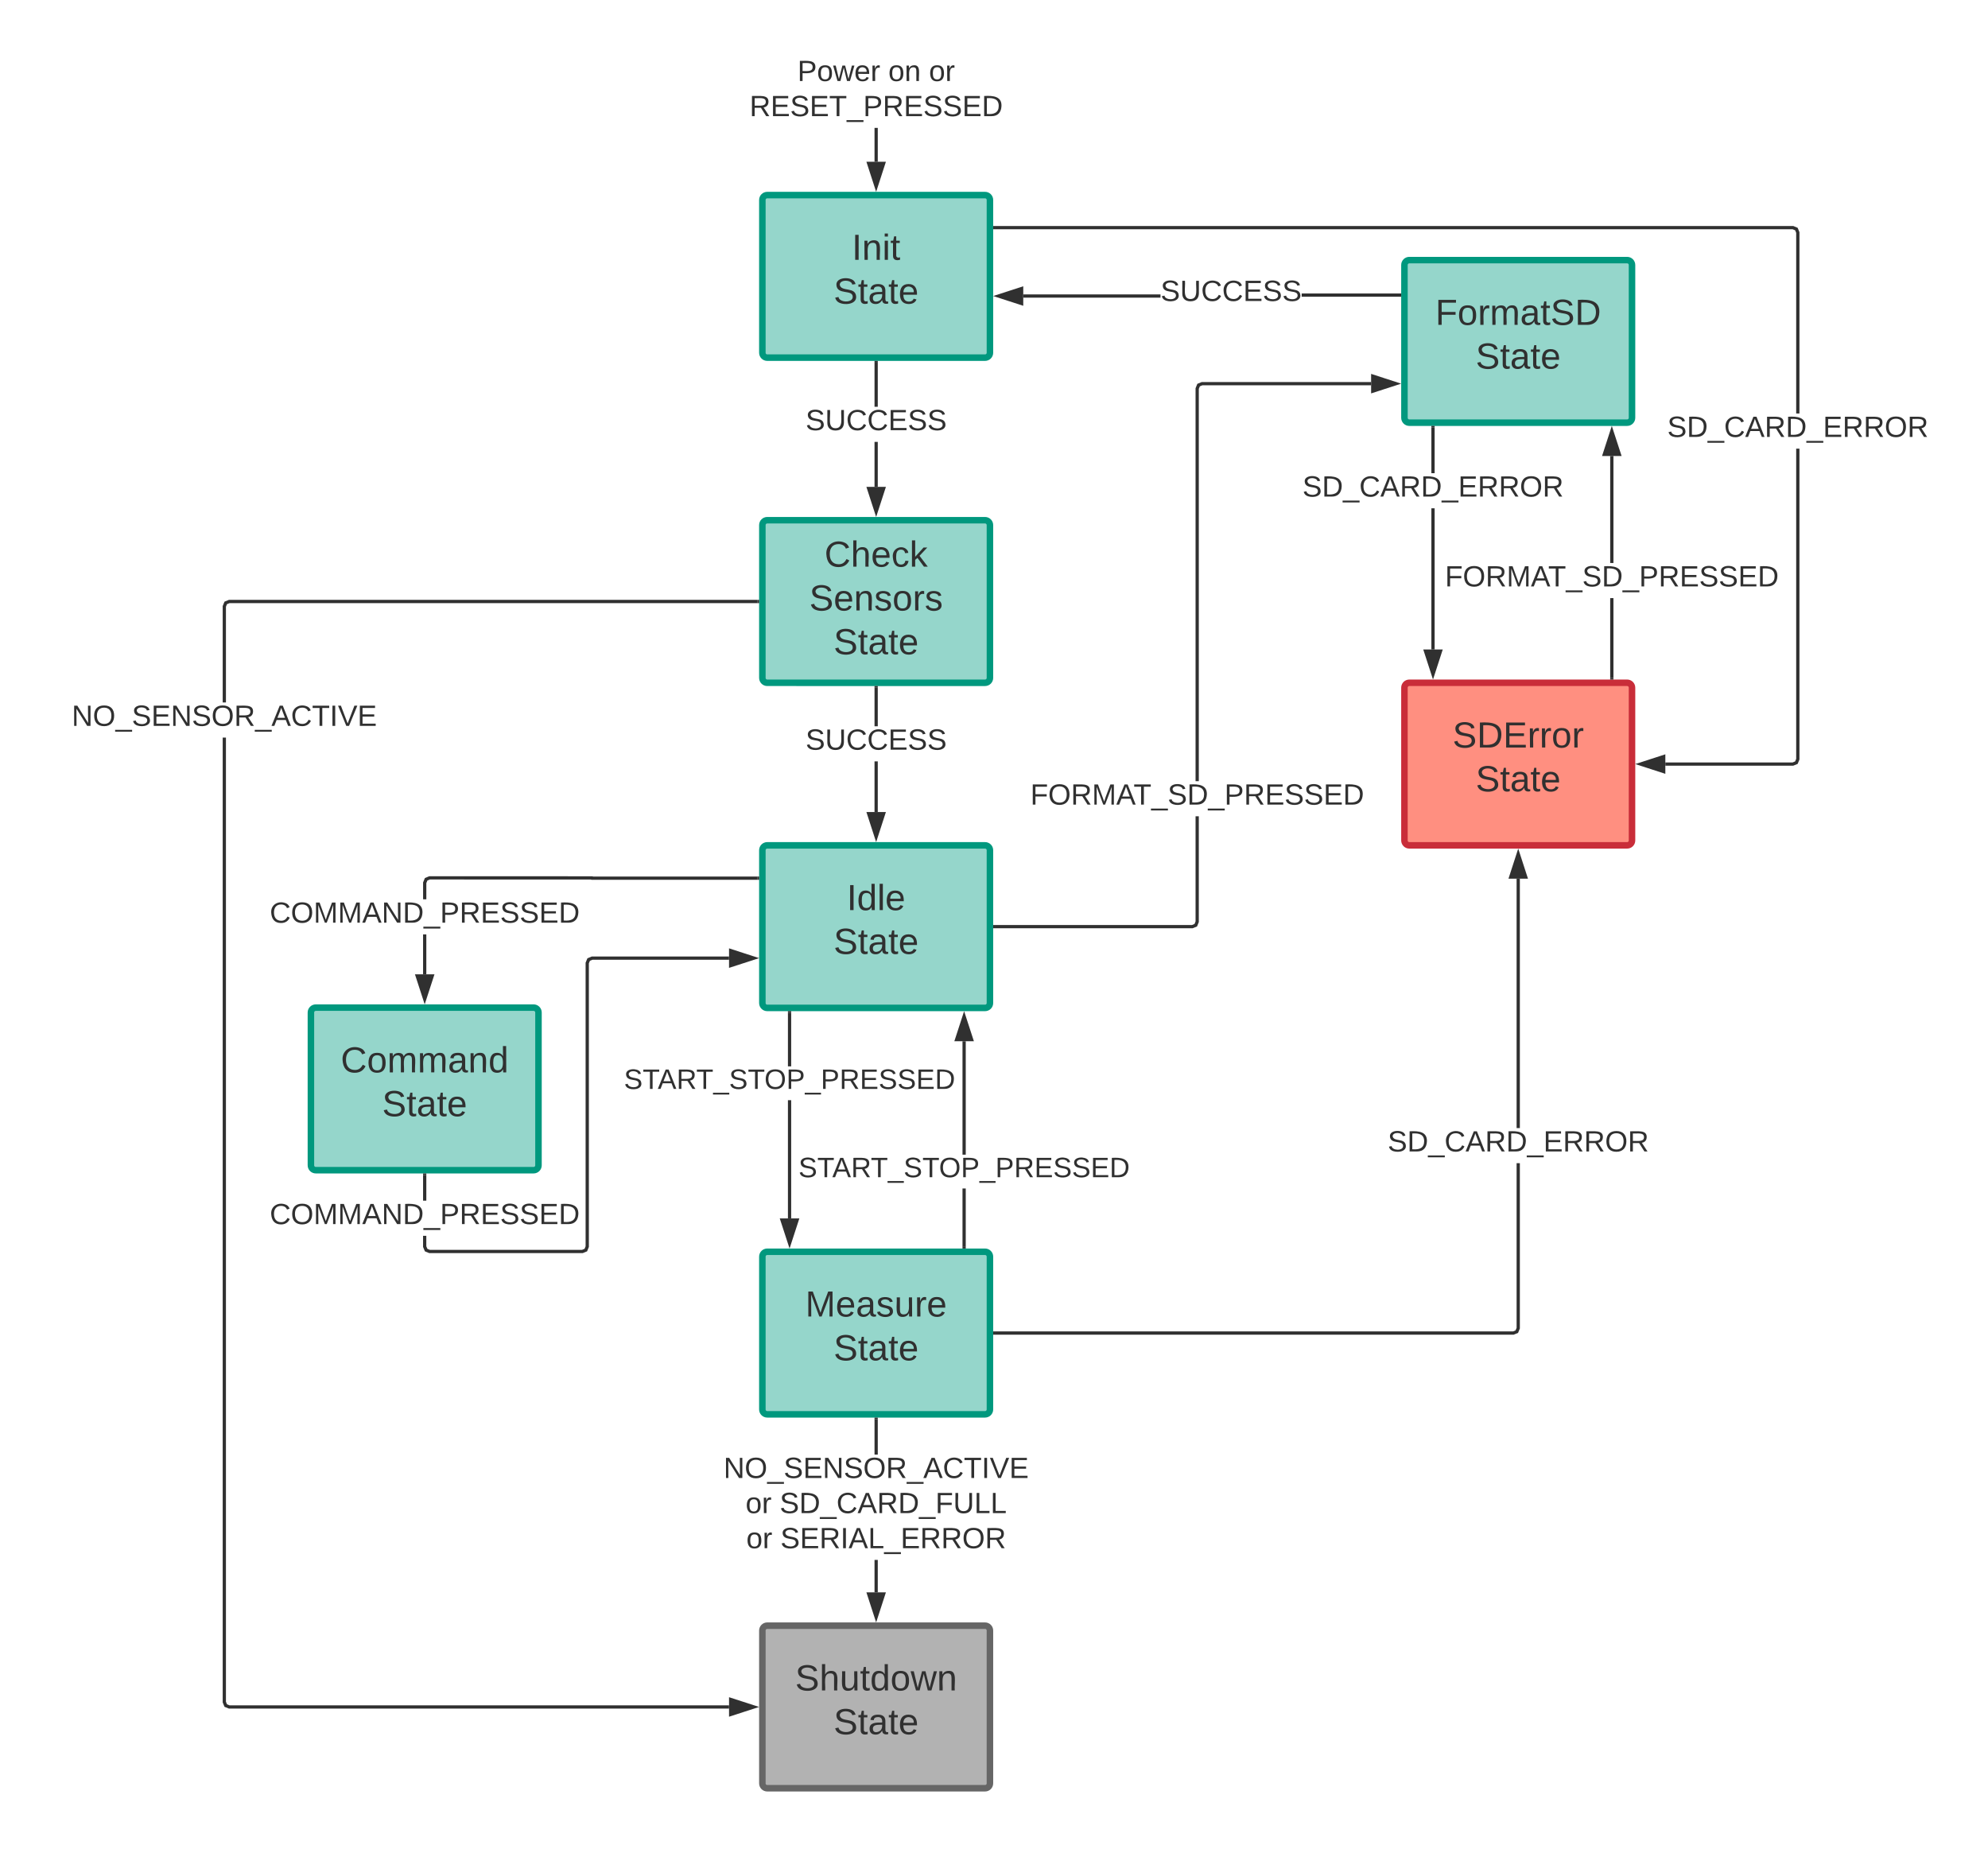 <svg xmlns="http://www.w3.org/2000/svg" xmlns:xlink="http://www.w3.org/1999/xlink" xmlns:lucid="lucid" width="1223" height="1140"><g transform="translate(-292 -100)" lucid:page-tab-id="0_0"><path d="M761 223c0-1.66 1.34-3 3-3h134c1.66 0 3 1.34 3 3v94c0 1.66-1.34 3-3 3H764c-1.66 0-3-1.34-3-3z" stroke="#00987e" stroke-width="4" fill="#95d6cb"/><use xlink:href="#a" transform="matrix(1,0,0,1,766,225) translate(50.068 34.831)"/><use xlink:href="#b" transform="matrix(1,0,0,1,766,225) translate(38.815 61.764)"/><path d="M761 423c0-1.66 1.34-3 3-3h134c1.66 0 3 1.34 3 3v94c0 1.66-1.34 3-3 3H764c-1.66 0-3-1.34-3-3z" stroke="#00987e" stroke-width="4" fill="#95d6cb"/><use xlink:href="#c" transform="matrix(1,0,0,1,766,425) translate(33.235 23.581)"/><use xlink:href="#d" transform="matrix(1,0,0,1,766,425) translate(23.883 50.514)"/><use xlink:href="#b" transform="matrix(1,0,0,1,766,425) translate(38.815 77.447)"/><path d="M832 399.5h-2v-27.68h2zm0-49.28h-2V323h2z" fill="#303030"/><path d="M832 323.03h-2V322h2zM831 414.76l-4.64-14.26h9.28z" fill="#303030"/><path d="M831 418l-6-18.5h12zm-3.26-16.5l3.26 10.03 3.26-10.03z" fill="#303030"/><use xlink:href="#e" transform="matrix(1,0,0,1,787.575,350.215) translate(0.005 14.4)"/><path d="M761 623c0-1.66 1.34-3 3-3h134c1.66 0 3 1.34 3 3v94c0 1.66-1.34 3-3 3H764c-1.66 0-3-1.34-3-3z" stroke="#00987e" stroke-width="4" fill="#95d6cb"/><use xlink:href="#f" transform="matrix(1,0,0,1,766,625) translate(46.951 34.831)"/><use xlink:href="#b" transform="matrix(1,0,0,1,766,625) translate(38.815 61.764)"/><path d="M761 873c0-1.66 1.34-3 3-3h134c1.66 0 3 1.34 3 3v94c0 1.66-1.34 3-3 3H764c-1.66 0-3-1.34-3-3z" stroke="#00987e" stroke-width="4" fill="#95d6cb"/><use xlink:href="#g" transform="matrix(1,0,0,1,766,875) translate(21.42 34.831)"/><use xlink:href="#b" transform="matrix(1,0,0,1,766,875) translate(38.815 61.764)"/><path d="M483.27 722.82c0-1.66 1.35-3 3-3h134c1.66 0 3 1.34 3 3v94c0 1.66-1.34 3-3 3h-134c-1.65 0-3-1.34-3-3z" stroke="#00987e" stroke-width="4" fill="#95d6cb"/><use xlink:href="#h" transform="matrix(1,0,0,1,488.274,724.822) translate(13.347 34.831)"/><use xlink:href="#b" transform="matrix(1,0,0,1,488.274,724.822) translate(38.815 61.764)"/><path d="M1156 523c0-1.66 1.34-3 3-3h134c1.66 0 3 1.34 3 3v94c0 1.66-1.34 3-3 3h-134c-1.66 0-3-1.34-3-3z" stroke="#c92d39" stroke-width="4" fill="#ff8f80"/><use xlink:href="#i" transform="matrix(1,0,0,1,1161,525) translate(24.6 34.831)"/><use xlink:href="#b" transform="matrix(1,0,0,1,1161,525) translate(38.815 61.764)"/><path d="M1156 263c0-1.66 1.34-3 3-3h134c1.66 0 3 1.34 3 3v94c0 1.66-1.34 3-3 3h-134c-1.66 0-3-1.34-3-3z" stroke="#00987e" stroke-width="4" fill="#95d6cb"/><use xlink:href="#j" transform="matrix(1,0,0,1,1161,265) translate(14.001 34.831)"/><use xlink:href="#b" transform="matrix(1,0,0,1,1161,265) translate(38.815 61.764)"/><path d="M761 1103c0-1.66 1.34-3 3-3h134c1.66 0 3 1.34 3 3v94c0 1.66-1.34 3-3 3H764c-1.66 0-3-1.34-3-3z" stroke="#666" stroke-width="4" fill="#b2b2b2"/><use xlink:href="#k" transform="matrix(1,0,0,1,766,1105) translate(15.155 34.831)"/><use xlink:href="#b" transform="matrix(1,0,0,1,766,1105) translate(38.815 61.764)"/><path d="M1399 567.2l-1.1 2.7-2.7 1.1h-78.7v-2h78.3l1.56-.64.64-1.56V375.96h2zm-1.1-327.07l1.1 2.7v111.53h-2V243.22l-.64-1.56-1.56-.64H904v-2h491.2z" fill="#303030"/><path d="M904.03 241.02H903v-2h1.03zM1315.5 574.64l-14.26-4.64 14.26-4.64z" fill="#303030"/><path d="M1316.5 576l-18.5-6 18.5-6zm-12.03-6l10.03 3.26v-6.52z" fill="#303030"/><use xlink:href="#l" transform="matrix(1,0,0,1,1317.675,354.357) translate(0.005 14.4)"/><path d="M1005.93 283.1H921.5v-2h84.43zm147.07-.57h-60.22v-2H1153z" fill="#303030"/><path d="M1154 282.53h-1.03v-2h1.03zM920.5 286.73l-14.26-4.63 14.26-4.64z" fill="#303030"/><path d="M921.5 288.1l-18.5-6 18.5-6zm-12.03-6l10.03 3.26v-6.52z" fill="#303030"/><use xlink:href="#e" transform="matrix(1,0,0,1,1005.935,270.735) translate(0.005 14.4)"/><path d="M1284.58 517h-2v-49.08h2zm0-70.68h-2V380.5h2z" fill="#303030"/><path d="M1284.58 518h-2v-1.03h2zM1288.2 379.5h-9.26l4.64-14.26z" fill="#303030"/><path d="M1289.6 380.5h-12.03l6-18.5zm-9.28-2h6.52l-3.26-10.03z" fill="#303030"/><use xlink:href="#m" transform="matrix(1,0,0,1,1180.928,446.322) translate(0 14.4)"/><path d="M1174.57 499.5h-2v-86.83h2zm0-108.43h-2V363h2z" fill="#303030"/><path d="M1174.57 363.03h-2V362h2zM1173.57 514.76l-4.64-14.26h9.27z" fill="#303030"/><path d="M1173.57 518l-6-18.5h12zm-3.26-16.5l3.27 10.03 3.26-10.03z" fill="#303030"/><use xlink:href="#l" transform="matrix(1,0,0,1,1093.243,391.067) translate(0.005 14.4)"/><path d="M832 599.5h-2v-31.15h2zm0-52.75h-2V523h2z" fill="#303030"/><path d="M832 523.03h-2V522h2zM831 614.76l-4.64-14.26h9.28z" fill="#303030"/><path d="M831 618l-6-18.5h12zm-3.26-16.5l3.26 10.03 3.26-10.03z" fill="#303030"/><use xlink:href="#e" transform="matrix(1,0,0,1,787.575,546.749) translate(0 14.4)"/><path d="M431 1146.8l.64 1.56 1.56.64h307.3v2H432.8l-2.7-1.1-1.1-2.7V553.7h2zM758 471H433.2l-1.56.64-.64 1.56v58.9h-2v-59.3l1.1-2.7 2.7-1.1H758z" fill="#303030"/><path d="M759 471h-1.03v-2H759zM755.76 1150l-14.26 4.64v-9.28z" fill="#303030"/><path d="M759 1150l-18.5 6v-12zm-16.5 3.26l10.03-3.26-10.03-3.26z" fill="#303030"/><use xlink:href="#n" transform="matrix(1,0,0,1,336.125,532.095) translate(0 14.4)"/><path d="M554.27 699.32h-2v-24.54h2zm102.34-60.3l.12.16H758v2H655.73l-.12-.15-99.13-.03-1.55.64-.65 1.56v9.98h-2V642.8l1.12-2.7 2.67-1.1z" fill="#303030"/><path d="M759 641.18h-1.03v-2H759zM553.27 714.6l-4.63-14.28h9.27z" fill="#303030"/><path d="M553.27 717.82l-6-18.5h12.02zm-3.26-16.5l3.27 10.03 3.26-10.03z" fill="#303030"/><use xlink:href="#o" transform="matrix(1,0,0,1,457.949,653.175) translate(0 14.4)"/><path d="M740.5 690.37h-84.03l-1.55.64-.65 1.56v174.46l-1.1 2.7-2.7 1.1h-94.4l-2.68-1.1-1.13-2.7v-6.84h2v6.44l.65 1.56 1.55.64h93.6l1.56-.64.64-1.56V692.17l1.12-2.7 2.67-1.1h84.43zm-186.23 148.2h-2v-15.75h2z" fill="#303030"/><path d="M554.27 822.85h-2v-1.03h2zM755.76 689.37L741.5 694v-9.27z" fill="#303030"/><path d="M759 689.37l-18.5 6v-12.02zm-16.5 3.25l10.03-3.25-10.03-3.26z" fill="#303030"/><use xlink:href="#o" transform="matrix(1,0,0,1,457.949,838.583) translate(0 14.4)"/><path d="M1227 917.2l-1.1 2.7-2.7 1.1H904v-2h318.8l1.56-.64.64-1.56V815.5h2zm0-123.3h-2V640.5h2z" fill="#303030"/><path d="M904.03 921H903v-2h1.03zM1230.64 639.5h-9.28l4.64-14.26z" fill="#303030"/><path d="M1232 640.5h-12l6-18.5zm-9.26-2h6.52l-3.26-10.03z" fill="#303030"/><use xlink:href="#l" transform="matrix(1,0,0,1,1145.675,793.896) translate(0.005 14.4)"/><path d="M832 1079.5h-2v-19.95h2zm0-84.75h-2V973h2z" fill="#303030"/><path d="M832 973.03h-2V972h2zM831 1094.76l-4.64-14.26h9.28z" fill="#303030"/><path d="M831 1098l-6-18.5h12zm-3.26-16.5l3.26 10.03 3.26-10.03z" fill="#303030"/><use xlink:href="#p" transform="matrix(1,0,0,1,737.125,994.753) translate(0.005 14.4)"/><use xlink:href="#q" transform="matrix(1,0,0,1,737.125,994.753) translate(13.555 36)"/><use xlink:href="#r" transform="matrix(1,0,0,1,737.125,994.753) translate(34.505 36)"/><use xlink:href="#q" transform="matrix(1,0,0,1,737.125,994.753) translate(14.005 57.6)"/><use xlink:href="#s" transform="matrix(1,0,0,1,737.125,994.753) translate(34.955 57.6)"/><path d="M778.73 849.5h-2v-72.74h2zm0-93.54h-2V723h2z" fill="#303030"/><path d="M778.73 723.03h-2V722h2zM777.73 864.76l-4.64-14.26h9.26z" fill="#303030"/><path d="M777.73 868l-6.02-18.5h12.04zm-3.26-16.5l3.26 10.03L781 851.5z" fill="#303030"/><use xlink:href="#t" transform="matrix(1,0,0,1,675.821,755.958) translate(0 13.867)"/><path d="M886.12 867h-2v-35.93h2zm0-56.73h-2V740.5h2z" fill="#303030"/><path d="M886.12 868h-2v-1.03h2zM889.75 739.5h-9.27l4.64-14.26z" fill="#303030"/><path d="M891.13 740.5H879.1l6.02-18.5zm-9.27-2h6.52l-3.26-10.03z" fill="#303030"/><g><use xlink:href="#u" transform="matrix(1,0,0,1,783.213,810.267) translate(0 13.867)"/></g><path d="M1029.5 667.2l-1.1 2.7-2.7 1.1H904v-2h121.3l1.56-.64.64-1.56v-64.67h2zm106-330.2h-103.8l-1.56.64-.64 1.55v241.33h-2V338.8l1.1-2.7 2.7-1.1h104.2z" fill="#303030"/><path d="M904.03 671H903v-2h1.03zM1150.76 336l-14.26 4.63v-9.27z" fill="#303030"/><path d="M1154 336l-18.5 6v-12.02zm-16.5 3.25l10.03-3.26-10.03-3.27z" fill="#303030"/><g><use xlink:href="#m" transform="matrix(1,0,0,1,925.85,580.533) translate(0 14.4)"/></g><path d="M832 199.5h-2v-20.85h2zM831 214.76l-4.64-14.26h9.28z" fill="#303030"/><path d="M831 218l-6-18.5h12zm-3.26-16.5l3.26 10.03 3.26-10.03z" fill="#303030"/><path fill="#303030"/><g><use xlink:href="#v" transform="matrix(1,0,0,1,753.1,135.446) translate(29.48 14.4)"/><use xlink:href="#w" transform="matrix(1,0,0,1,753.1,135.446) translate(85.38 14.4)"/><use xlink:href="#x" transform="matrix(1,0,0,1,753.1,135.446) translate(110.38 14.4)"/><use xlink:href="#y" transform="matrix(1,0,0,1,753.1,135.446) translate(0.005 36)"/></g><defs><path fill="#303030" d="M33 0v-248h34V0H33" id="z"/><path fill="#303030" d="M117-194c89-4 53 116 60 194h-32v-121c0-31-8-49-39-48C34-167 62-67 57 0H25l-1-190h30c1 10-1 24 2 32 11-22 29-35 61-36" id="A"/><path fill="#303030" d="M24-231v-30h32v30H24zM24 0v-190h32V0H24" id="B"/><path fill="#303030" d="M59-47c-2 24 18 29 38 22v24C64 9 27 4 27-40v-127H5v-23h24l9-43h21v43h35v23H59v120" id="C"/><g id="a"><use transform="matrix(0.062,0,0,0.062,0,0)" xlink:href="#z"/><use transform="matrix(0.062,0,0,0.062,6.235,0)" xlink:href="#A"/><use transform="matrix(0.062,0,0,0.062,18.704,0)" xlink:href="#B"/><use transform="matrix(0.062,0,0,0.062,23.629,0)" xlink:href="#C"/></g><path fill="#303030" d="M185-189c-5-48-123-54-124 2 14 75 158 14 163 119 3 78-121 87-175 55-17-10-28-26-33-46l33-7c5 56 141 63 141-1 0-78-155-14-162-118-5-82 145-84 179-34 5 7 8 16 11 25" id="D"/><path fill="#303030" d="M141-36C126-15 110 5 73 4 37 3 15-17 15-53c-1-64 63-63 125-63 3-35-9-54-41-54-24 1-41 7-42 31l-33-3c5-37 33-52 76-52 45 0 72 20 72 64v82c-1 20 7 32 28 27v20c-31 9-61-2-59-35zM48-53c0 20 12 33 32 33 41-3 63-29 60-74-43 2-92-5-92 41" id="E"/><path fill="#303030" d="M100-194c63 0 86 42 84 106H49c0 40 14 67 53 68 26 1 43-12 49-29l28 8c-11 28-37 45-77 45C44 4 14-33 15-96c1-61 26-98 85-98zm52 81c6-60-76-77-97-28-3 7-6 17-6 28h103" id="F"/><g id="b"><use transform="matrix(0.062,0,0,0.062,0,0)" xlink:href="#D"/><use transform="matrix(0.062,0,0,0.062,14.963,0)" xlink:href="#C"/><use transform="matrix(0.062,0,0,0.062,21.198,0)" xlink:href="#E"/><use transform="matrix(0.062,0,0,0.062,33.667,0)" xlink:href="#C"/><use transform="matrix(0.062,0,0,0.062,39.901,0)" xlink:href="#F"/></g><path fill="#303030" d="M212-179c-10-28-35-45-73-45-59 0-87 40-87 99 0 60 29 101 89 101 43 0 62-24 78-52l27 14C228-24 195 4 139 4 59 4 22-46 18-125c-6-104 99-153 187-111 19 9 31 26 39 46" id="G"/><path fill="#303030" d="M106-169C34-169 62-67 57 0H25v-261h32l-1 103c12-21 28-36 61-36 89 0 53 116 60 194h-32v-121c2-32-8-49-39-48" id="H"/><path fill="#303030" d="M96-169c-40 0-48 33-48 73s9 75 48 75c24 0 41-14 43-38l32 2c-6 37-31 61-74 61-59 0-76-41-82-99-10-93 101-131 147-64 4 7 5 14 7 22l-32 3c-4-21-16-35-41-35" id="I"/><path fill="#303030" d="M143 0L79-87 56-68V0H24v-261h32v163l83-92h37l-77 82L181 0h-38" id="J"/><g id="c"><use transform="matrix(0.062,0,0,0.062,0,0)" xlink:href="#G"/><use transform="matrix(0.062,0,0,0.062,16.148,0)" xlink:href="#H"/><use transform="matrix(0.062,0,0,0.062,28.617,0)" xlink:href="#F"/><use transform="matrix(0.062,0,0,0.062,41.086,0)" xlink:href="#I"/><use transform="matrix(0.062,0,0,0.062,52.308,0)" xlink:href="#J"/></g><path fill="#303030" d="M135-143c-3-34-86-38-87 0 15 53 115 12 119 90S17 21 10-45l28-5c4 36 97 45 98 0-10-56-113-15-118-90-4-57 82-63 122-42 12 7 21 19 24 35" id="K"/><path fill="#303030" d="M100-194c62-1 85 37 85 99 1 63-27 99-86 99S16-35 15-95c0-66 28-99 85-99zM99-20c44 1 53-31 53-75 0-43-8-75-51-75s-53 32-53 75 10 74 51 75" id="L"/><path fill="#303030" d="M114-163C36-179 61-72 57 0H25l-1-190h30c1 12-1 29 2 39 6-27 23-49 58-41v29" id="M"/><g id="d"><use transform="matrix(0.062,0,0,0.062,0,0)" xlink:href="#D"/><use transform="matrix(0.062,0,0,0.062,14.963,0)" xlink:href="#F"/><use transform="matrix(0.062,0,0,0.062,27.432,0)" xlink:href="#A"/><use transform="matrix(0.062,0,0,0.062,39.901,0)" xlink:href="#K"/><use transform="matrix(0.062,0,0,0.062,51.123,0)" xlink:href="#L"/><use transform="matrix(0.062,0,0,0.062,63.593,0)" xlink:href="#M"/><use transform="matrix(0.062,0,0,0.062,71.012,0)" xlink:href="#K"/></g><path fill="#303030" d="M232-93c-1 65-40 97-104 97C67 4 28-28 28-90v-158h33c8 89-33 224 67 224 102 0 64-133 71-224h33v155" id="N"/><path fill="#303030" d="M30 0v-248h187v28H63v79h144v27H63v87h162V0H30" id="O"/><g id="e"><use transform="matrix(0.05,0,0,0.05,0,0)" xlink:href="#D"/><use transform="matrix(0.05,0,0,0.05,12,0)" xlink:href="#N"/><use transform="matrix(0.05,0,0,0.05,24.95,0)" xlink:href="#G"/><use transform="matrix(0.05,0,0,0.05,37.9,0)" xlink:href="#G"/><use transform="matrix(0.05,0,0,0.05,50.85,0)" xlink:href="#O"/><use transform="matrix(0.05,0,0,0.05,62.85,0)" xlink:href="#D"/><use transform="matrix(0.05,0,0,0.05,74.85,0)" xlink:href="#D"/></g><path fill="#303030" d="M85-194c31 0 48 13 60 33l-1-100h32l1 261h-30c-2-10 0-23-3-31C134-8 116 4 85 4 32 4 16-35 15-94c0-66 23-100 70-100zm9 24c-40 0-46 34-46 75 0 40 6 74 45 74 42 0 51-32 51-76 0-42-9-74-50-73" id="P"/><path fill="#303030" d="M24 0v-261h32V0H24" id="Q"/><g id="f"><use transform="matrix(0.062,0,0,0.062,0,0)" xlink:href="#z"/><use transform="matrix(0.062,0,0,0.062,6.235,0)" xlink:href="#P"/><use transform="matrix(0.062,0,0,0.062,18.704,0)" xlink:href="#Q"/><use transform="matrix(0.062,0,0,0.062,23.629,0)" xlink:href="#F"/></g><path fill="#303030" d="M240 0l2-218c-23 76-54 145-80 218h-23L58-218 59 0H30v-248h44l77 211c21-75 51-140 76-211h43V0h-30" id="R"/><path fill="#303030" d="M84 4C-5 8 30-112 23-190h32v120c0 31 7 50 39 49 72-2 45-101 50-169h31l1 190h-30c-1-10 1-25-2-33-11 22-28 36-60 37" id="S"/><g id="g"><use transform="matrix(0.062,0,0,0.062,0,0)" xlink:href="#R"/><use transform="matrix(0.062,0,0,0.062,18.641,0)" xlink:href="#F"/><use transform="matrix(0.062,0,0,0.062,31.11,0)" xlink:href="#E"/><use transform="matrix(0.062,0,0,0.062,43.58,0)" xlink:href="#K"/><use transform="matrix(0.062,0,0,0.062,54.802,0)" xlink:href="#S"/><use transform="matrix(0.062,0,0,0.062,67.271,0)" xlink:href="#M"/><use transform="matrix(0.062,0,0,0.062,74.69,0)" xlink:href="#F"/></g><path fill="#303030" d="M210-169c-67 3-38 105-44 169h-31v-121c0-29-5-50-35-48C34-165 62-65 56 0H25l-1-190h30c1 10-1 24 2 32 10-44 99-50 107 0 11-21 27-35 58-36 85-2 47 119 55 194h-31v-121c0-29-5-49-35-48" id="T"/><g id="h"><use transform="matrix(0.062,0,0,0.062,0,0)" xlink:href="#G"/><use transform="matrix(0.062,0,0,0.062,16.148,0)" xlink:href="#L"/><use transform="matrix(0.062,0,0,0.062,28.617,0)" xlink:href="#T"/><use transform="matrix(0.062,0,0,0.062,47.258,0)" xlink:href="#T"/><use transform="matrix(0.062,0,0,0.062,65.899,0)" xlink:href="#E"/><use transform="matrix(0.062,0,0,0.062,78.369,0)" xlink:href="#A"/><use transform="matrix(0.062,0,0,0.062,90.838,0)" xlink:href="#P"/></g><path fill="#303030" d="M30-248c118-7 216 8 213 122C240-48 200 0 122 0H30v-248zM63-27c89 8 146-16 146-99s-60-101-146-95v194" id="U"/><g id="i"><use transform="matrix(0.062,0,0,0.062,0,0)" xlink:href="#D"/><use transform="matrix(0.062,0,0,0.062,14.963,0)" xlink:href="#U"/><use transform="matrix(0.062,0,0,0.062,31.11,0)" xlink:href="#O"/><use transform="matrix(0.062,0,0,0.062,46.073,0)" xlink:href="#M"/><use transform="matrix(0.062,0,0,0.062,53.493,0)" xlink:href="#M"/><use transform="matrix(0.062,0,0,0.062,60.912,0)" xlink:href="#L"/><use transform="matrix(0.062,0,0,0.062,73.381,0)" xlink:href="#M"/></g><path fill="#303030" d="M63-220v92h138v28H63V0H30v-248h175v28H63" id="V"/><g id="j"><use transform="matrix(0.062,0,0,0.062,0,0)" xlink:href="#V"/><use transform="matrix(0.062,0,0,0.062,13.654,0)" xlink:href="#L"/><use transform="matrix(0.062,0,0,0.062,26.123,0)" xlink:href="#M"/><use transform="matrix(0.062,0,0,0.062,33.542,0)" xlink:href="#T"/><use transform="matrix(0.062,0,0,0.062,52.183,0)" xlink:href="#E"/><use transform="matrix(0.062,0,0,0.062,64.652,0)" xlink:href="#C"/><use transform="matrix(0.062,0,0,0.062,70.887,0)" xlink:href="#D"/><use transform="matrix(0.062,0,0,0.062,85.85,0)" xlink:href="#U"/></g><path fill="#303030" d="M206 0h-36l-40-164L89 0H53L-1-190h32L70-26l43-164h34l41 164 42-164h31" id="W"/><g id="k"><use transform="matrix(0.062,0,0,0.062,0,0)" xlink:href="#D"/><use transform="matrix(0.062,0,0,0.062,14.963,0)" xlink:href="#H"/><use transform="matrix(0.062,0,0,0.062,27.432,0)" xlink:href="#S"/><use transform="matrix(0.062,0,0,0.062,39.901,0)" xlink:href="#C"/><use transform="matrix(0.062,0,0,0.062,46.136,0)" xlink:href="#P"/><use transform="matrix(0.062,0,0,0.062,58.605,0)" xlink:href="#L"/><use transform="matrix(0.062,0,0,0.062,71.074,0)" xlink:href="#W"/><use transform="matrix(0.062,0,0,0.062,87.222,0)" xlink:href="#A"/></g><path fill="#303030" d="M-5 72V49h209v23H-5" id="X"/><path fill="#303030" d="M205 0l-28-72H64L36 0H1l101-248h38L239 0h-34zm-38-99l-47-123c-12 45-31 82-46 123h93" id="Y"/><path fill="#303030" d="M233-177c-1 41-23 64-60 70L243 0h-38l-65-103H63V0H30v-248c88 3 205-21 203 71zM63-129c60-2 137 13 137-47 0-61-80-42-137-45v92" id="Z"/><path fill="#303030" d="M140-251c81 0 123 46 123 126C263-46 219 4 140 4 59 4 17-45 17-125s42-126 123-126zm0 227c63 0 89-41 89-101s-29-99-89-99c-61 0-89 39-89 99S79-25 140-24" id="aa"/><g id="l"><use transform="matrix(0.05,0,0,0.05,0,0)" xlink:href="#D"/><use transform="matrix(0.05,0,0,0.05,12,0)" xlink:href="#U"/><use transform="matrix(0.05,0,0,0.05,24.95,0)" xlink:href="#X"/><use transform="matrix(0.05,0,0,0.05,34.95,0)" xlink:href="#G"/><use transform="matrix(0.05,0,0,0.05,47.9,0)" xlink:href="#Y"/><use transform="matrix(0.05,0,0,0.05,59.9,0)" xlink:href="#Z"/><use transform="matrix(0.05,0,0,0.05,72.85,0)" xlink:href="#U"/><use transform="matrix(0.05,0,0,0.05,85.8,0)" xlink:href="#X"/><use transform="matrix(0.05,0,0,0.05,95.8,0)" xlink:href="#O"/><use transform="matrix(0.05,0,0,0.05,107.8,0)" xlink:href="#Z"/><use transform="matrix(0.05,0,0,0.05,120.75,0)" xlink:href="#Z"/><use transform="matrix(0.05,0,0,0.05,133.7,0)" xlink:href="#aa"/><use transform="matrix(0.05,0,0,0.05,147.7,0)" xlink:href="#Z"/></g><path fill="#303030" d="M127-220V0H93v-220H8v-28h204v28h-85" id="ab"/><path fill="#303030" d="M30-248c87 1 191-15 191 75 0 78-77 80-158 76V0H30v-248zm33 125c57 0 124 11 124-50 0-59-68-47-124-48v98" id="ac"/><g id="m"><use transform="matrix(0.05,0,0,0.05,0,0)" xlink:href="#V"/><use transform="matrix(0.05,0,0,0.05,10.95,0)" xlink:href="#aa"/><use transform="matrix(0.05,0,0,0.05,24.95,0)" xlink:href="#Z"/><use transform="matrix(0.05,0,0,0.05,37.9,0)" xlink:href="#R"/><use transform="matrix(0.05,0,0,0.05,52.85,0)" xlink:href="#Y"/><use transform="matrix(0.05,0,0,0.05,63.5,0)" xlink:href="#ab"/><use transform="matrix(0.05,0,0,0.05,74.45,0)" xlink:href="#X"/><use transform="matrix(0.05,0,0,0.05,84.45,0)" xlink:href="#D"/><use transform="matrix(0.05,0,0,0.05,96.45,0)" xlink:href="#U"/><use transform="matrix(0.05,0,0,0.05,109.4,0)" xlink:href="#X"/><use transform="matrix(0.05,0,0,0.05,119.4,0)" xlink:href="#ac"/><use transform="matrix(0.05,0,0,0.05,131.4,0)" xlink:href="#Z"/><use transform="matrix(0.05,0,0,0.05,144.35,0)" xlink:href="#O"/><use transform="matrix(0.05,0,0,0.05,156.35,0)" xlink:href="#D"/><use transform="matrix(0.05,0,0,0.05,168.35,0)" xlink:href="#D"/><use transform="matrix(0.05,0,0,0.05,180.35,0)" xlink:href="#O"/><use transform="matrix(0.05,0,0,0.05,192.35,0)" xlink:href="#U"/></g><path fill="#303030" d="M190 0L58-211 59 0H30v-248h39L202-35l-2-213h31V0h-41" id="ad"/><path fill="#303030" d="M137 0h-34L2-248h35l83 218 83-218h36" id="ae"/><g id="n"><use transform="matrix(0.05,0,0,0.05,0,0)" xlink:href="#ad"/><use transform="matrix(0.05,0,0,0.05,12.95,0)" xlink:href="#aa"/><use transform="matrix(0.05,0,0,0.05,26.95,0)" xlink:href="#X"/><use transform="matrix(0.05,0,0,0.05,36.95,0)" xlink:href="#D"/><use transform="matrix(0.05,0,0,0.05,48.95,0)" xlink:href="#O"/><use transform="matrix(0.05,0,0,0.05,60.95,0)" xlink:href="#ad"/><use transform="matrix(0.05,0,0,0.05,73.9,0)" xlink:href="#D"/><use transform="matrix(0.05,0,0,0.05,85.9,0)" xlink:href="#aa"/><use transform="matrix(0.05,0,0,0.05,99.9,0)" xlink:href="#Z"/><use transform="matrix(0.05,0,0,0.05,112.85,0)" xlink:href="#X"/><use transform="matrix(0.05,0,0,0.05,122.85,0)" xlink:href="#Y"/><use transform="matrix(0.05,0,0,0.05,134.85,0)" xlink:href="#G"/><use transform="matrix(0.05,0,0,0.05,147.8,0)" xlink:href="#ab"/><use transform="matrix(0.05,0,0,0.05,158.75,0)" xlink:href="#z"/><use transform="matrix(0.05,0,0,0.05,163.75,0)" xlink:href="#ae"/><use transform="matrix(0.05,0,0,0.05,175.75,0)" xlink:href="#O"/></g><g id="o"><use transform="matrix(0.05,0,0,0.05,0,0)" xlink:href="#G"/><use transform="matrix(0.05,0,0,0.05,12.95,0)" xlink:href="#aa"/><use transform="matrix(0.05,0,0,0.05,26.95,0)" xlink:href="#R"/><use transform="matrix(0.05,0,0,0.05,41.9,0)" xlink:href="#R"/><use transform="matrix(0.05,0,0,0.05,56.85,0)" xlink:href="#Y"/><use transform="matrix(0.05,0,0,0.05,68.85,0)" xlink:href="#ad"/><use transform="matrix(0.05,0,0,0.05,81.8,0)" xlink:href="#U"/><use transform="matrix(0.05,0,0,0.05,94.75,0)" xlink:href="#X"/><use transform="matrix(0.05,0,0,0.05,104.75,0)" xlink:href="#ac"/><use transform="matrix(0.05,0,0,0.05,116.75,0)" xlink:href="#Z"/><use transform="matrix(0.05,0,0,0.05,129.7,0)" xlink:href="#O"/><use transform="matrix(0.05,0,0,0.05,141.7,0)" xlink:href="#D"/><use transform="matrix(0.05,0,0,0.05,153.7,0)" xlink:href="#D"/><use transform="matrix(0.05,0,0,0.05,165.7,0)" xlink:href="#O"/><use transform="matrix(0.05,0,0,0.05,177.7,0)" xlink:href="#U"/></g><g id="p"><use transform="matrix(0.05,0,0,0.05,0,0)" xlink:href="#ad"/><use transform="matrix(0.05,0,0,0.05,12.95,0)" xlink:href="#aa"/><use transform="matrix(0.05,0,0,0.05,26.95,0)" xlink:href="#X"/><use transform="matrix(0.05,0,0,0.05,36.95,0)" xlink:href="#D"/><use transform="matrix(0.05,0,0,0.05,48.95,0)" xlink:href="#O"/><use transform="matrix(0.05,0,0,0.05,60.95,0)" xlink:href="#ad"/><use transform="matrix(0.05,0,0,0.05,73.9,0)" xlink:href="#D"/><use transform="matrix(0.05,0,0,0.05,85.9,0)" xlink:href="#aa"/><use transform="matrix(0.05,0,0,0.05,99.9,0)" xlink:href="#Z"/><use transform="matrix(0.05,0,0,0.05,112.85,0)" xlink:href="#X"/><use transform="matrix(0.05,0,0,0.05,122.85,0)" xlink:href="#Y"/><use transform="matrix(0.05,0,0,0.05,134.85,0)" xlink:href="#G"/><use transform="matrix(0.05,0,0,0.05,147.8,0)" xlink:href="#ab"/><use transform="matrix(0.05,0,0,0.05,158.75,0)" xlink:href="#z"/><use transform="matrix(0.05,0,0,0.05,163.75,0)" xlink:href="#ae"/><use transform="matrix(0.05,0,0,0.05,175.75,0)" xlink:href="#O"/></g><g id="q"><use transform="matrix(0.05,0,0,0.05,0,0)" xlink:href="#L"/><use transform="matrix(0.05,0,0,0.05,10,0)" xlink:href="#M"/></g><path fill="#303030" d="M30 0v-248h33v221h125V0H30" id="af"/><g id="r"><use transform="matrix(0.05,0,0,0.05,0,0)" xlink:href="#D"/><use transform="matrix(0.05,0,0,0.05,12,0)" xlink:href="#U"/><use transform="matrix(0.05,0,0,0.05,24.95,0)" xlink:href="#X"/><use transform="matrix(0.05,0,0,0.05,34.95,0)" xlink:href="#G"/><use transform="matrix(0.05,0,0,0.05,47.9,0)" xlink:href="#Y"/><use transform="matrix(0.05,0,0,0.05,59.9,0)" xlink:href="#Z"/><use transform="matrix(0.05,0,0,0.05,72.85,0)" xlink:href="#U"/><use transform="matrix(0.05,0,0,0.05,85.8,0)" xlink:href="#X"/><use transform="matrix(0.05,0,0,0.05,95.8,0)" xlink:href="#V"/><use transform="matrix(0.05,0,0,0.05,106.75,0)" xlink:href="#N"/><use transform="matrix(0.05,0,0,0.05,119.7,0)" xlink:href="#af"/><use transform="matrix(0.05,0,0,0.05,129.7,0)" xlink:href="#af"/></g><g id="s"><use transform="matrix(0.05,0,0,0.05,0,0)" xlink:href="#D"/><use transform="matrix(0.05,0,0,0.05,12,0)" xlink:href="#O"/><use transform="matrix(0.05,0,0,0.05,24,0)" xlink:href="#Z"/><use transform="matrix(0.05,0,0,0.05,36.95,0)" xlink:href="#z"/><use transform="matrix(0.05,0,0,0.05,41.95,0)" xlink:href="#Y"/><use transform="matrix(0.05,0,0,0.05,53.95,0)" xlink:href="#af"/><use transform="matrix(0.05,0,0,0.05,63.95,0)" xlink:href="#X"/><use transform="matrix(0.05,0,0,0.05,73.95,0)" xlink:href="#O"/><use transform="matrix(0.05,0,0,0.05,85.95,0)" xlink:href="#Z"/><use transform="matrix(0.05,0,0,0.05,98.9,0)" xlink:href="#Z"/><use transform="matrix(0.05,0,0,0.05,111.85,0)" xlink:href="#aa"/><use transform="matrix(0.05,0,0,0.05,125.85,0)" xlink:href="#Z"/></g><g id="t"><use transform="matrix(0.048,0,0,0.048,0,0)" xlink:href="#D"/><use transform="matrix(0.048,0,0,0.048,11.556,0)" xlink:href="#ab"/><use transform="matrix(0.048,0,0,0.048,20.8,0)" xlink:href="#Y"/><use transform="matrix(0.048,0,0,0.048,32.356,0)" xlink:href="#Z"/><use transform="matrix(0.048,0,0,0.048,44.489,0)" xlink:href="#ab"/><use transform="matrix(0.048,0,0,0.048,55.033,0)" xlink:href="#X"/><use transform="matrix(0.048,0,0,0.048,64.663,0)" xlink:href="#D"/><use transform="matrix(0.048,0,0,0.048,76.219,0)" xlink:href="#ab"/><use transform="matrix(0.048,0,0,0.048,86.426,0)" xlink:href="#aa"/><use transform="matrix(0.048,0,0,0.048,99.907,0)" xlink:href="#ac"/><use transform="matrix(0.048,0,0,0.048,111.463,0)" xlink:href="#X"/><use transform="matrix(0.048,0,0,0.048,121.093,0)" xlink:href="#ac"/><use transform="matrix(0.048,0,0,0.048,132.648,0)" xlink:href="#Z"/><use transform="matrix(0.048,0,0,0.048,145.119,0)" xlink:href="#O"/><use transform="matrix(0.048,0,0,0.048,156.674,0)" xlink:href="#D"/><use transform="matrix(0.048,0,0,0.048,168.23,0)" xlink:href="#D"/><use transform="matrix(0.048,0,0,0.048,179.785,0)" xlink:href="#O"/><use transform="matrix(0.048,0,0,0.048,191.341,0)" xlink:href="#U"/></g><g id="u"><use transform="matrix(0.048,0,0,0.048,0,0)" xlink:href="#D"/><use transform="matrix(0.048,0,0,0.048,11.556,0)" xlink:href="#ab"/><use transform="matrix(0.048,0,0,0.048,20.8,0)" xlink:href="#Y"/><use transform="matrix(0.048,0,0,0.048,32.356,0)" xlink:href="#Z"/><use transform="matrix(0.048,0,0,0.048,44.489,0)" xlink:href="#ab"/><use transform="matrix(0.048,0,0,0.048,55.033,0)" xlink:href="#X"/><use transform="matrix(0.048,0,0,0.048,64.663,0)" xlink:href="#D"/><use transform="matrix(0.048,0,0,0.048,76.219,0)" xlink:href="#ab"/><use transform="matrix(0.048,0,0,0.048,86.426,0)" xlink:href="#aa"/><use transform="matrix(0.048,0,0,0.048,99.907,0)" xlink:href="#ac"/><use transform="matrix(0.048,0,0,0.048,111.463,0)" xlink:href="#X"/><use transform="matrix(0.048,0,0,0.048,121.093,0)" xlink:href="#ac"/><use transform="matrix(0.048,0,0,0.048,132.648,0)" xlink:href="#Z"/><use transform="matrix(0.048,0,0,0.048,145.119,0)" xlink:href="#O"/><use transform="matrix(0.048,0,0,0.048,156.674,0)" xlink:href="#D"/><use transform="matrix(0.048,0,0,0.048,168.23,0)" xlink:href="#D"/><use transform="matrix(0.048,0,0,0.048,179.785,0)" xlink:href="#O"/><use transform="matrix(0.048,0,0,0.048,191.341,0)" xlink:href="#U"/></g><g id="v"><use transform="matrix(0.05,0,0,0.05,0,0)" xlink:href="#ac"/><use transform="matrix(0.05,0,0,0.05,12,0)" xlink:href="#L"/><use transform="matrix(0.05,0,0,0.05,22,0)" xlink:href="#W"/><use transform="matrix(0.05,0,0,0.05,34.95,0)" xlink:href="#F"/><use transform="matrix(0.05,0,0,0.05,44.95,0)" xlink:href="#M"/></g><g id="w"><use transform="matrix(0.05,0,0,0.05,0,0)" xlink:href="#L"/><use transform="matrix(0.05,0,0,0.05,10,0)" xlink:href="#A"/></g><g id="x"><use transform="matrix(0.05,0,0,0.05,0,0)" xlink:href="#L"/><use transform="matrix(0.05,0,0,0.05,10,0)" xlink:href="#M"/></g><g id="y"><use transform="matrix(0.05,0,0,0.05,0,0)" xlink:href="#Z"/><use transform="matrix(0.05,0,0,0.05,12.95,0)" xlink:href="#O"/><use transform="matrix(0.05,0,0,0.05,24.95,0)" xlink:href="#D"/><use transform="matrix(0.05,0,0,0.05,36.95,0)" xlink:href="#O"/><use transform="matrix(0.05,0,0,0.05,48.95,0)" xlink:href="#ab"/><use transform="matrix(0.05,0,0,0.05,59.9,0)" xlink:href="#X"/><use transform="matrix(0.05,0,0,0.05,69.9,0)" xlink:href="#ac"/><use transform="matrix(0.05,0,0,0.05,81.9,0)" xlink:href="#Z"/><use transform="matrix(0.05,0,0,0.05,94.85,0)" xlink:href="#O"/><use transform="matrix(0.05,0,0,0.05,106.85,0)" xlink:href="#D"/><use transform="matrix(0.05,0,0,0.05,118.85,0)" xlink:href="#D"/><use transform="matrix(0.05,0,0,0.05,130.85,0)" xlink:href="#O"/><use transform="matrix(0.05,0,0,0.05,142.85,0)" xlink:href="#U"/></g></defs></g></svg>